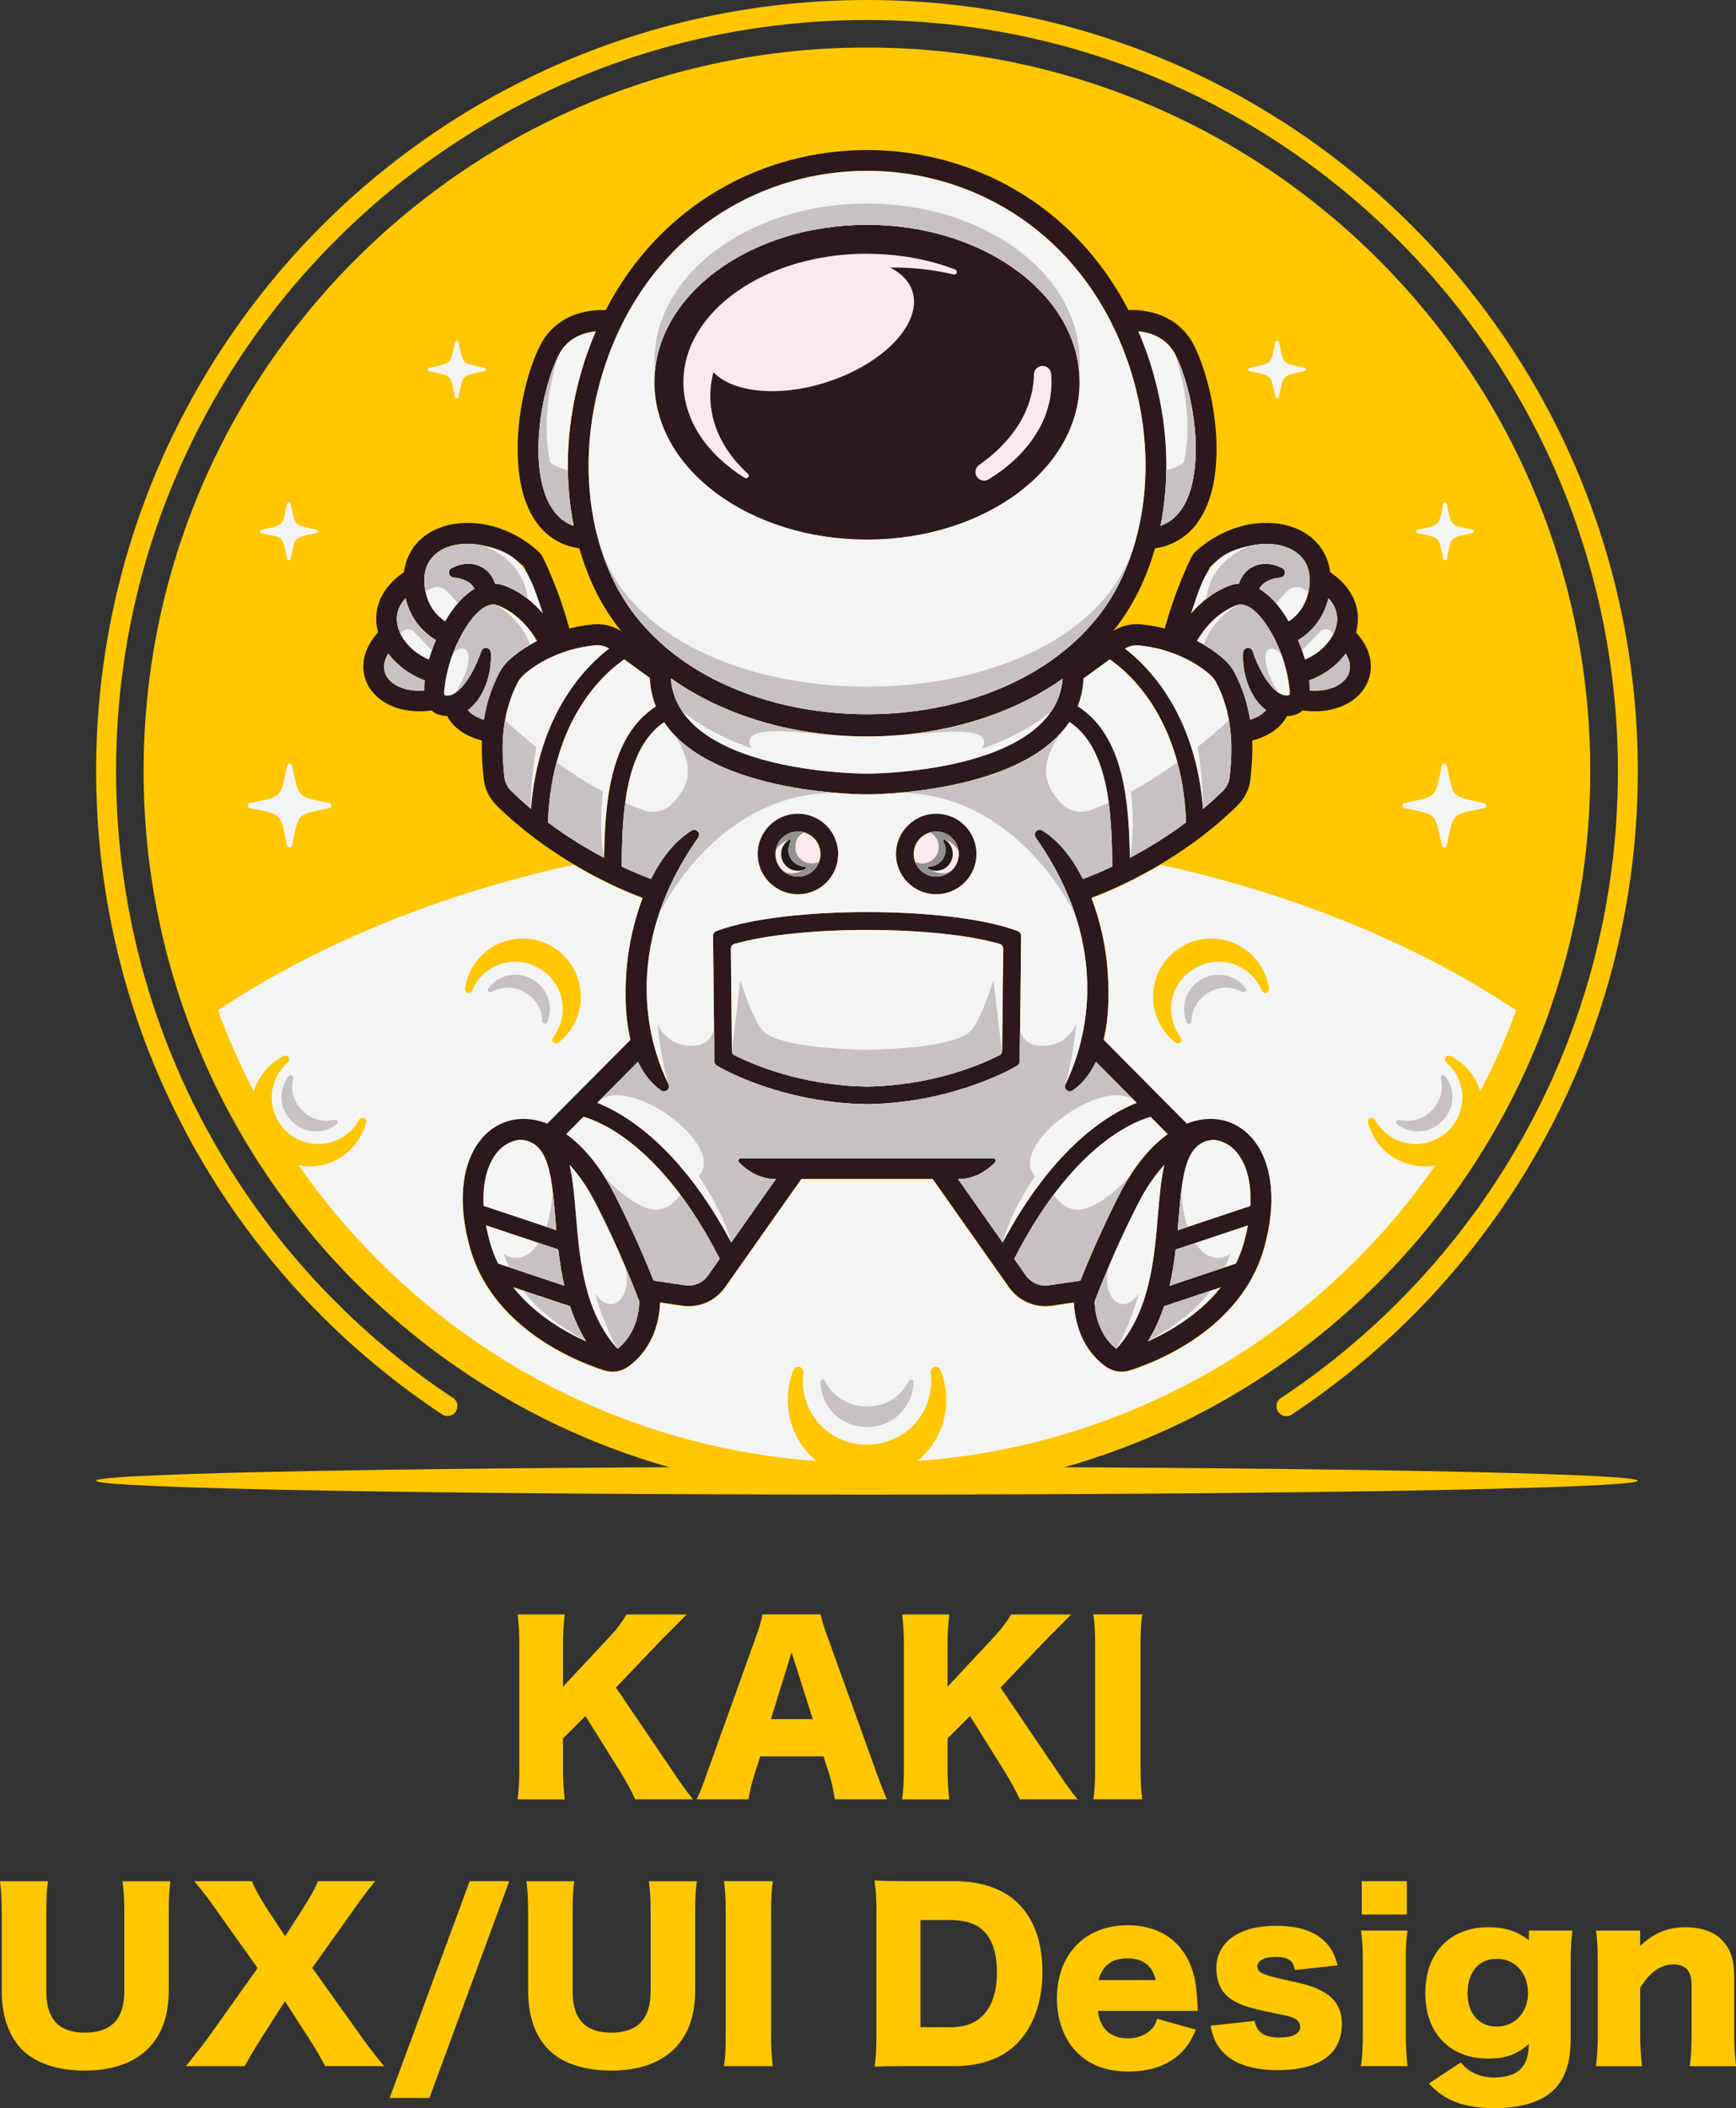 <?xml version="1.0" encoding="UTF-8"?>
<svg id="Layer_2" data-name="Layer 2" xmlns="http://www.w3.org/2000/svg" viewBox="0 0 268.15 325.56">
  <rect x="0" y="0" width="268.15" height="325.56" fill="#333333" stroke="none"/>
  <defs>
    <style>
      .cls-1, .cls-2 {
        fill: #fec700;
      }

      .cls-3 {
        fill: #2b191d;
      }

      .cls-3, .cls-4, .cls-5, .cls-6, .cls-2, .cls-7, .cls-8, .cls-9 {
        fill-rule: evenodd;
      }

      .cls-4 {
        fill: #231916;
      }

      .cls-5 {
        fill: #c6c2c4;
      }

      .cls-6 {
        fill: #ce9ca7;
      }

      .cls-7 {
        fill: #919191;
      }

      .cls-8 {
        fill: #f4f4f4;
      }

      .cls-9 {
        fill: #fbe9ed;
      }
    </style>
  </defs>
  <g id="Layer_1-2" data-name="Layer 1">
    <g id="light">
      <path class="cls-1" d="M69.98,215.87c.71,.47,.9,1.42,.43,2.12-.47,.71-1.42,.9-2.12,.43-3.33-2.21-6.56-4.58-9.66-7.12-3.13-2.56-6.1-5.24-8.91-8.05-10.97-10.97-19.81-24.09-25.85-38.67-5.81-14.03-9.02-29.41-9.02-45.53s3.21-31.5,9.02-45.53c6.04-14.58,14.88-27.69,25.85-38.67,10.97-10.97,24.09-19.81,38.67-25.85C102.42,3.21,117.79,0,133.91,0s31.5,3.21,45.53,9.02c14.58,6.04,27.69,14.88,38.67,25.85,10.97,10.97,19.81,24.09,25.85,38.67,5.81,14.03,9.02,29.41,9.02,45.53s-3.21,31.5-9.02,45.53c-6.04,14.58-14.88,27.69-25.85,38.67-2.81,2.81-5.78,5.49-8.91,8.05-3.1,2.53-6.33,4.91-9.66,7.12-.71,.47-1.66,.27-2.12-.43-.47-.71-.27-1.66,.43-2.12,3.27-2.16,6.41-4.48,9.42-6.94,3-2.45,5.89-5.07,8.67-7.85,10.7-10.7,19.32-23.47,25.19-37.66,5.66-13.66,8.78-28.64,8.78-44.36s-3.12-30.7-8.78-44.36c-5.88-14.18-14.49-26.96-25.19-37.66-10.7-10.7-23.47-19.32-37.66-25.19-13.66-5.66-28.64-8.78-44.36-8.78s-30.7,3.12-44.36,8.78c-14.18,5.88-26.96,14.49-37.66,25.19-10.7,10.7-19.32,23.47-25.19,37.66-5.66,13.66-8.78,28.64-8.78,44.36s3.12,30.7,8.78,44.36c5.88,14.18,14.49,26.96,25.19,37.66,2.78,2.78,5.67,5.4,8.67,7.85,3.01,2.46,6.15,4.78,9.42,6.94"/>
      <path class="cls-1" d="M133.91,7.34c30.85,0,58.79,12.51,79,32.73,20.22,20.22,32.73,48.15,32.73,79s-12.51,58.79-32.73,79c-20.22,20.22-48.15,32.73-79,32.73s-58.79-12.51-79-32.73c-20.22-20.22-32.73-48.15-32.73-79s12.51-58.79,32.73-79C75.13,19.85,103.06,7.34,133.91,7.34"/>
      <path class="cls-3" d="M133.92,34.72c18.14,0,32.84,10.88,32.84,24.31s-14.7,24.31-32.84,24.31-32.84-10.88-32.84-24.31,14.7-24.31,32.84-24.31"/>
      <path class="cls-9" d="M162.36,57.73c.04,.43,.06,.86,.06,1.29,0,5.98-3.76,11.35-9.71,15.01-.61,.38-1.41,.2-1.81-.39-.41-.61-.25-1.43,.35-1.85,5.15-3.57,8.36-8.5,8.45-13.96,.01-.71,.58-1.29,1.29-1.32,.71-.03,1.32,.51,1.38,1.22"/>
      <path class="cls-9" d="M133.92,39.19c4.94,0,9.58,.88,13.62,2.43,.2,.08,.31,.29,.24,.5-.06,.2-.27,.32-.48,.27-2.89-.7-5.99-1.07-9.22-1.07-15.67,0-28.36,8.88-28.36,19.83,0,4.52,2.16,8.68,5.8,12.01,.16,.14,.18,.38,.05,.54-.13,.17-.36,.21-.54,.1-5.81-3.63-9.47-8.91-9.47-14.79,0-10.95,12.7-19.83,28.36-19.83"/>
      <path class="cls-3" d="M179.85,179.88c-.53,2.29-.76,5-1,7.92-.57,6.75-1.25,14.77-6.4,20.49-1.05-.82-1.78-1.82-2.27-2.82-.86-1.72-1.05-3.42-1.08-4.24,0-.09,0-.16,0-.22,0-.06,.03-.13,.06-.21,.38-1.01,1.39-3.64,3.01-7.29h0c.95-2.15,2.13-4.67,3.54-7.44,1.31-2.59,2.72-4.64,4.16-6.19m-.06,21.85l8.77-2.93c-.83,1.04-1.73,1.99-2.67,2.85-2.83,2.57-6.01,4.34-8.58,5.5,1.06-1.73,1.86-3.55,2.48-5.41Zm13.34-15.5l-11.22,3.75c.06-.65,.11-1.28,.16-1.91,.55-6.54,1-11.78,5.36-12.05,.5,.04,.97,.15,1.42,.33,1.05,.41,1.97,1.19,2.68,2.29,1.15,1.78,1.77,4.35,1.6,7.58Zm-11.53,6.74l11.16-3.73c-.16,.84-.36,1.71-.61,2.62-.33,1.16-.75,2.25-1.25,3.27l-10.22,3.42c.42-1.86,.71-3.74,.93-5.58Zm-1.23-17.83c-2.66,1.91-5.29,5.01-7.56,9.49-1.38,2.72-2.59,5.32-3.6,7.59h0c-.99,2.24-1.78,4.15-2.33,5.54l-4.81,.72c-.73,.11-1.43,.02-2.04-.24-.61-.26-1.15-.7-1.57-1.3l-1.78-2.53c8.75-17.18,18.13-21.1,21.05-21.94l2.65,2.67Zm-6.62-74.98c.29-.18,.6-.31,.9-.39,.43-.12,.88-.15,1.36-.1,2.43,.25,4.53,.88,6.25,1.63,2.56,1.12,4.25,2.47,4.96,3.21,.13,.14,.24,.27,.33,.39,.09,.12,.18,.27,.27,.44,3,5.67,2.41,11.53,2.12,14.48v.06c-.05,.46-.16,.87-.35,1.25h0c-.18,.38-.43,.72-.77,1.05-.99,.97-2,1.88-3.01,2.73-1.12-14.67-8.48-22.02-12.07-24.76Zm25.32-4.21c-.14-.24-.28-.47-.42-.69-1.17-1.87-2.57-3.42-4.12-4.32,.56-1.12,1.89-1.61,3.27-1.76,.34-.04,.6-.28,.67-.62,.06-.34-.09-.66-.39-.82-.32-.17-.66-.31-.99-.42-.94-.3-1.91-.34-2.79-.1-.95,.26-1.78,.83-2.37,1.73-.23,.34-.42,.74-.56,1.17-.53,.04-1.07,.16-1.61,.37-2.51,1-4.4,2.64-5.75,4.22,.68-2.07,1.64-4.61,2.89-7.16h0s.02-.04,.02-.04c2.13-1.91,4.6-3.02,6.95-3.39,1.77-.28,3.46-.14,4.86,.38,1.3,.49,2.34,1.31,2.95,2.44,.48,.88,.7,1.98,.59,3.3-.13,1.51-.59,2.83-1.34,3.91-.49,.7-1.11,1.3-1.85,1.78Zm2.5,5.9c-.22-.78-.49-1.58-.81-2.37-.08-.21-.17-.42-.26-.63,1.23-.73,2.26-1.69,3.06-2.82,.76-1.07,1.3-2.3,1.63-3.65,.35,.39,.63,.79,.84,1.2,.53,1.03,.61,2.11,.35,3.16-.27,1.11-.92,2.18-1.84,3.11-.82,.83-1.84,1.53-2.98,2.01Zm.71,4.78c.02-.49,0-1.02-.06-1.57,1.77-.65,3.37-1.69,4.62-2.96,.37-.37,.71-.77,1.02-1.18,.34,.55,.54,1.09,.62,1.6,.1,.68-.03,1.32-.34,1.88-.34,.6-.89,1.12-1.63,1.51-1.08,.58-2.52,.87-4.23,.73Zm-9.19,4.5c-.37-2.31-1.09-4.81-2.41-7.3-.15-.29-.32-.55-.51-.82-.19-.26-.39-.5-.61-.73-.75-.79-2.36-2.11-4.67-3.31,.92-1.6,2.83-4.21,6.03-5.48,1.64-.65,3.48,1.07,5,3.48,.71,1.12,1.33,2.4,1.84,3.68,.5,1.28,.88,2.57,1.1,3.72,.32,1.66,.46,2.88,.28,2.95-.06,.02-.11,.04-.17,.05-.8,.18-1.71-.39-2.59-1.4-1.13-1.29-2.13-3.23-2.88-5.39,0,0,0-.02,0-.02-.12-.35-.46-.56-.83-.51-.37,.05-.64,.34-.66,.71-.21,3.34,1.13,7.14,3.55,8.9-.2,.23-.45,.47-.78,.69-.43,.29-.98,.56-1.68,.79Zm-105.11,68.74c.53,2.29,.76,5,1,7.92,.57,6.75,1.25,14.77,6.4,20.49,1.05-.82,1.78-1.82,2.27-2.82,.86-1.72,1.05-3.42,1.08-4.24,0-.09,0-.16,0-.22,0-.06-.03-.13-.06-.21-.38-1.01-1.39-3.64-3.01-7.29h0c-.95-2.15-2.13-4.67-3.54-7.44-1.31-2.59-2.72-4.64-4.16-6.19Zm2.14-7.42l-2.65,2.67c2.66,1.91,5.29,5.01,7.56,9.49,1.38,2.72,2.59,5.32,3.6,7.59h0c.99,2.24,1.78,4.15,2.33,5.54l4.81,.72c.73,.11,1.43,.02,2.04-.24,.61-.26,1.15-.7,1.57-1.3l1.78-2.53c-8.75-17.18-18.13-21.1-21.05-21.94Zm-2.08,29.26l-8.77-2.93c.83,1.04,1.73,1.99,2.67,2.85,2.83,2.57,6.01,4.34,8.58,5.5-1.06-1.73-1.86-3.55-2.48-5.41Zm-13.34-15.5l11.22,3.75c-.06-.65-.11-1.28-.16-1.91-.55-6.54-1-11.78-5.36-12.05-.5,.04-.97,.15-1.42,.33-1.05,.41-1.97,1.19-2.68,2.29-1.15,1.78-1.77,4.35-1.6,7.58Zm11.53,6.74l-11.16-3.73c.16,.84,.36,1.71,.61,2.62,.33,1.16,.75,2.25,1.25,3.27l10.22,3.42c-.42-1.86-.71-3.74-.93-5.58Zm7.84-92.81c-.29-.18-.6-.31-.9-.39-.43-.12-.88-.15-1.36-.1-2.43,.25-4.53,.88-6.25,1.63-2.56,1.12-4.25,2.47-4.96,3.21-.13,.14-.24,.27-.33,.39-.09,.12-.18,.27-.27,.44-3,5.67-2.41,11.53-2.12,14.48v.06c.05,.46,.16,.87,.35,1.25h0c.18,.38,.43,.72,.77,1.05,.99,.97,2,1.88,3.01,2.73,1.12-14.67,8.48-22.01,12.07-24.76Zm-20.78-9.22c-.56-1.12-1.89-1.61-3.27-1.76-.34-.04-.6-.28-.67-.62-.06-.34,.09-.66,.39-.82,.32-.17,.66-.31,.99-.42,.94-.3,1.91-.34,2.79-.1,.95,.26,1.78,.83,2.37,1.73,.23,.34,.42,.74,.56,1.17,.53,.04,1.07,.16,1.61,.37,2.51,1,4.4,2.64,5.75,4.22-.68-2.07-1.64-4.61-2.89-7.16h0s-.02-.04-.02-.04c-2.13-1.91-4.6-3.02-6.95-3.39-1.77-.28-3.46-.14-4.86,.38-1.3,.49-2.34,1.31-2.95,2.44-.48,.88-.7,1.98-.59,3.3,.13,1.51,.59,2.83,1.34,3.91,.49,.7,1.11,1.3,1.85,1.78,.14-.24,.28-.47,.42-.69,1.17-1.87,2.57-3.42,4.12-4.32Zm-7.04,10.92c.22-.78,.49-1.58,.81-2.37,.08-.21,.17-.42,.26-.63-1.23-.73-2.26-1.69-3.06-2.82-.76-1.07-1.3-2.3-1.63-3.65-.35,.39-.63,.79-.84,1.2-.53,1.03-.61,2.11-.35,3.16,.27,1.11,.92,2.18,1.84,3.11,.82,.83,1.84,1.53,2.98,2.01Zm-.71,4.78c-.02-.49,0-1.02,.06-1.57-1.77-.65-3.37-1.69-4.62-2.96-.37-.37-.71-.77-1.02-1.18-.34,.55-.54,1.09-.62,1.6-.1,.68,.03,1.32,.34,1.88,.34,.6,.89,1.12,1.63,1.51,1.08,.58,2.53,.87,4.23,.73Zm9.19,4.5c.37-2.31,1.09-4.81,2.41-7.3,.15-.29,.32-.55,.51-.82,.19-.26,.39-.5,.61-.73,.75-.79,2.36-2.11,4.67-3.31-.92-1.6-2.83-4.21-6.03-5.48-1.64-.65-3.48,1.07-5,3.48-.71,1.12-1.33,2.4-1.84,3.68-.5,1.28-.88,2.57-1.1,3.72-.32,1.66-.46,2.88-.28,2.95,.06,.02,.11,.04,.17,.05,.8,.18,1.71-.39,2.59-1.4,1.13-1.29,2.13-3.23,2.88-5.39,0,0,0-.02,0-.02,.12-.35,.46-.56,.83-.51,.37,.05,.64,.34,.66,.71,.21,3.34-1.13,7.14-3.55,8.9,.2,.23,.45,.47,.78,.69,.43,.29,.98,.56,1.68,.79Zm80.06,51.15l.16-15.78c0-.35-.22-.65-.55-.74-5.01-1.44-12.73-2.15-20.48-2.15s-15.47,.72-20.48,2.15c-.34,.1-.56,.39-.55,.74l.16,15.78c0,.29,.16,.54,.42,.68,2.71,1.37,10.28,4.68,20.44,4.83,0,0,.01,0,.02,0,10.16-.15,17.73-3.46,20.44-4.83,.26-.13,.42-.38,.42-.68Zm2.91-17.32l-.19,18.95c0,.28-.14,.51-.38,.65l-.29,.17s-9.35,5.59-22.9,5.79h-.04c-13.55-.2-22.87-5.77-22.9-5.79l-.29-.17c-.24-.14-.38-.38-.38-.65l-.2-19.38c0-.33,.19-.62,.51-.73l.4-.15c5.19-1.87,14.06-2.8,22.88-2.8s17.68,.93,22.88,2.8l.4,.15c.31,.11,.51,.4,.51,.73v.43Zm-32.01-15.53c-.63-.63-1.5-1.02-2.46-1.02s-1.83,.39-2.46,1.01h0c-.63,.63-1.01,1.5-1.01,2.46s.39,1.83,1.02,2.46h0c.63,.63,1.49,1.02,2.46,1.02s1.83-.39,2.46-1.02c.63-.63,1.02-1.5,1.02-2.46s-.39-1.83-1.01-2.46h0Zm-2.46-3.77c1.72,0,3.27,.7,4.4,1.82h0c1.13,1.13,1.83,2.69,1.83,4.4s-.7,3.27-1.82,4.4c-1.13,1.13-2.68,1.82-4.4,1.82s-3.27-.7-4.4-1.83h0c-1.13-1.12-1.82-2.68-1.82-4.4s.7-3.27,1.82-4.4h0c1.13-1.13,2.68-1.83,4.4-1.83Zm18.91,3.77c.63-.63,1.5-1.02,2.46-1.02s1.83,.39,2.46,1.01h0c.63,.63,1.01,1.5,1.01,2.46s-.39,1.83-1.02,2.46h0c-.63,.63-1.49,1.02-2.46,1.02s-1.83-.39-2.46-1.02c-.63-.63-1.02-1.5-1.02-2.46s.39-1.83,1.01-2.46h0Zm2.46-3.77c-1.72,0-3.27,.7-4.4,1.82h0c-1.13,1.13-1.83,2.69-1.83,4.4s.7,3.27,1.82,4.4c1.13,1.13,2.68,1.82,4.4,1.82s3.27-.7,4.4-1.83h0c1.13-1.12,1.82-2.68,1.82-4.4s-.7-3.27-1.82-4.4h0c-1.13-1.13-2.68-1.83-4.4-1.83Zm-43.31-16.57c-.53-1.33-.86-2.79-.93-4.4l-3.95-2.87c-2.84,1.95-11.21,9.01-11.78,25.17,3.05,2.29,6.05,4.09,8.67,5.47,.14-8.11,.73-18.7,8-23.37Zm66.08-4.33c-.08,1.56-.39,2.99-.91,4.29,7.33,4.65,7.92,15.28,8.06,23.41,2.62-1.38,5.62-3.19,8.67-5.47-.57-16.15-8.94-23.22-11.78-25.17l-4.04,2.94Zm-63.76-.03c1.13,14.79,30.17,14.73,30.26,14.73,.09,0,29.04,.07,30.26-14.65-16.86,11.92-43.69,11.9-60.52-.07Zm-5.07,59.24l-6.29,6.34c4.21,1.66,12.78,6.69,20.69,21.56l6.89-9.78c-2.81,0-4.78-1.64-5.68-2.58-.11-.11-.14-.27-.08-.42,.06-.14,.2-.23,.35-.23h39c.16,0,.29,.09,.35,.23,.06,.14,.03,.3-.08,.42-.9,.94-2.87,2.58-5.68,2.58h-.02l6.89,9.78c7.91-14.87,16.48-19.9,20.69-21.56l-6.3-6.34c-.83,1.78-1.99,3.32-3.58,4.43-.29,.2-.67,.19-.94-.04-.27-.23-.35-.6-.19-.92,2.66-5.42,7.84-20.39-4.6-38.09-.21-.3-.18-.7,.07-.97,.25-.27,.65-.32,.96-.12,2.64,1.63,4.71,4.36,6.27,7.47,1.02-.38,2.6-1,4.53-1.91-.1-7.57-.32-18.13-6.62-22.33-7.45,11.26-31.23,11.19-31.31,11.19-.08,0-23.81,.07-31.3-11.15-6.24,4.23-6.46,14.74-6.56,22.29,1.93,.91,3.51,1.53,4.53,1.91,1.56-3.11,3.63-5.84,6.27-7.47,.31-.19,.71-.14,.96,.12,.25,.27,.28,.67,.07,.97-12.44,17.7-7.26,32.67-4.6,38.09,.16,.32,.08,.69-.19,.92-.27,.23-.65,.25-.94,.04-1.59-1.12-2.75-2.66-3.58-4.43Zm80.71-82.79c.26-.09,.52-.2,.76-.32,2.01-1.01,3.27-3.05,3.97-5.58,.76-2.74,.86-6.03,.54-9.27-.43-4.3-1.59-8.46-2.94-11.16-.7-1.39-1.68-2.27-2.72-2.82-.99-.53-2.06-.77-3.01-.87,2.7,6.26,4.18,13.06,4.31,19.78,.07,3.46-.22,6.89-.89,10.23Zm-89.81,3.51c-1.12-.17-2.14-.49-3.05-.95-2.93-1.47-4.7-4.23-5.63-7.6-.87-3.15-.99-6.84-.64-10.44,.46-4.68,1.75-9.27,3.27-12.28,1.04-2.08,2.52-3.4,4.1-4.24,2.16-1.14,4.48-1.33,6.06-1.29,17.06-32.95,63.67-32.95,80.73,0,1.58-.05,3.9,.14,6.06,1.29,1.58,.83,3.06,2.16,4.1,4.24,1.51,3.01,2.8,7.6,3.27,12.28,.36,3.6,.23,7.29-.64,10.44-.93,3.36-2.7,6.12-5.63,7.6-.91,.46-1.93,.78-3.05,.95-.56,1.94-1.25,3.82-2.08,5.65-1.18,2.59-2.65,4.96-4.37,7.12,.59-.38,1.22-.65,1.87-.83,.8-.21,1.63-.28,2.51-.19,1.27,.13,2.47,.35,3.58,.63,.62-2.28,1.94-6.59,4.08-10.95h0c.1-.21,.21-.38,.33-.55,.12-.16,.26-.31,.44-.47,2.62-2.35,5.68-3.71,8.61-4.17,2.31-.36,4.56-.17,6.48,.55,2.02,.76,3.67,2.08,4.67,3.93,.47,.88,.8,1.87,.93,2.96,1.64,1.11,2.76,2.37,3.44,3.71,.91,1.77,1.05,3.62,.62,5.38-.02,.07-.04,.15-.06,.22,1.3,1.41,2.01,2.9,2.22,4.35,.2,1.4-.07,2.73-.73,3.91-.64,1.13-1.64,2.09-2.92,2.77-1.79,.95-4.15,1.39-6.84,1.01-.27,.27-.6,.48-.98,.61-.18,.06-.35,.11-.53,.15-.31,.07-.61,.11-.91,.13-.42,.81-1.1,1.65-2.18,2.38-.8,.54-1.84,1.02-3.17,1.38,.09,2.34-.11,4.33-.25,5.73v.06c-.09,.84-.3,1.62-.65,2.33h0c-.35,.72-.82,1.37-1.42,1.96-8.66,8.46-18.66,12.76-22.51,14.2,1.35,3.52,2.12,7.24,2.41,10.27,.32,3.42,.4,7.75-.53,11.61l12.84,12.93c.41-.16,.81-.3,1.21-.4,1.96-.52,3.84-.42,5.51,.24,1.67,.66,3.12,1.86,4.21,3.54,2.22,3.43,2.96,8.93,1.02,15.84-1.34,4.77-4.08,8.47-7.19,11.3-4.99,4.53-10.94,6.8-13.49,7.62-.67,.21-1.34,.27-2,.16-.66-.11-1.29-.37-1.85-.78-1.63-1.19-2.72-2.66-3.44-4.12-1.12-2.24-1.36-4.47-1.41-5.54,0-.07,0-.13,0-.2l-3.33,.5c-1.32,.2-2.61,.03-3.77-.47-1.16-.5-2.18-1.31-2.95-2.41l-11.76-16.69h-20.28l-11.76,16.69c-.77,1.1-1.79,1.91-2.95,2.41-1.16,.5-2.45,.66-3.77,.47l-3.33-.5c0,.07,0,.13,0,.2-.05,1.08-.3,3.3-1.41,5.54-.72,1.45-1.81,2.92-3.44,4.12-.56,.41-1.19,.68-1.85,.78-.66,.11-1.33,.05-2-.16-2.55-.82-8.51-3.09-13.49-7.62-3.11-2.83-5.85-6.53-7.19-11.3-1.94-6.91-1.2-12.41,1.02-15.84,1.09-1.68,2.53-2.89,4.21-3.54,1.68-.66,3.56-.76,5.51-.24,.4,.11,.8,.24,1.21,.4l12.84-12.93c-.93-3.87-.86-8.2-.53-11.61,.29-3.03,1.07-6.75,2.41-10.27-3.84-1.44-13.85-5.74-22.51-14.2-.6-.59-1.07-1.24-1.42-1.96h0c-.34-.72-.56-1.49-.64-2.33v-.06c-.15-1.4-.35-3.4-.26-5.73-1.33-.35-2.37-.84-3.17-1.38-1.08-.73-1.76-1.57-2.18-2.38-.29-.02-.6-.06-.91-.13-.17-.04-.35-.09-.53-.15-.38-.13-.71-.34-.98-.61-2.7,.37-5.06-.06-6.84-1.01-1.28-.68-2.28-1.64-2.92-2.77-.66-1.17-.93-2.51-.73-3.91,.21-1.44,.92-2.94,2.22-4.35-.02-.07-.04-.15-.06-.22-.43-1.76-.29-3.61,.62-5.38,.69-1.34,1.81-2.61,3.44-3.71,.14-1.09,.46-2.08,.93-2.96,1-1.85,2.65-3.18,4.67-3.93,1.91-.72,4.16-.91,6.48-.55,2.93,.46,5.99,1.83,8.61,4.17,.17,.16,.32,.31,.44,.47,.12,.16,.23,.34,.33,.54h0c2.14,4.36,3.46,8.67,4.08,10.96,1.11-.28,2.31-.5,3.58-.63,.88-.09,1.71-.03,2.51,.19,.68,.18,1.32,.47,1.93,.86-1.73-2.17-3.22-4.55-4.4-7.16-.83-1.82-1.52-3.71-2.08-5.65Zm2.56-33.52c-.95,.1-2.02,.34-3.01,.87-1.05,.55-2.03,1.44-2.72,2.82-1.35,2.69-2.51,6.85-2.94,11.16-.32,3.24-.22,6.53,.54,9.27,.7,2.53,1.96,4.57,3.97,5.58,.24,.12,.49,.23,.76,.32-.67-3.33-.96-6.77-.89-10.23,.13-6.72,1.61-13.52,4.31-19.78Zm81.38,37.83c2.52-5.52,3.66-11.72,3.54-18-.12-6.29-1.52-12.68-4.07-18.59-14.98-34.71-62.89-34.71-77.87,0-2.55,5.91-3.94,12.29-4.07,18.59-.12,6.28,1.02,12.47,3.54,18,12.94,28.38,65.99,28.38,78.93,0Z"/>
      <path class="cls-9" d="M122.05,41.35c8.85-2.87,17.3-1.25,18.88,3.62,1.58,4.87-4.31,11.15-13.15,14.02-8.85,2.87-17.3,1.25-18.88-3.62-1.58-4.87,4.31-11.15,13.15-14.02"/>
      <path class="cls-8" d="M45.12,118.25c1.06,5.09,.67,4.7,5.76,5.76,.19,.04,.32,.2,.32,.39s-.13,.35-.32,.39c-5.09,1.06-4.7,.67-5.76,5.76-.04,.19-.2,.32-.39,.32s-.35-.13-.39-.32c-1.06-5.09-.67-4.7-5.76-5.76-.19-.04-.32-.2-.32-.39s.13-.35,.32-.39c5.09-1.06,4.7-.67,5.76-5.76,.04-.19,.2-.32,.39-.32s.35,.13,.39,.32"/>
      <path class="cls-8" d="M222.7,118.25c-1.06,5.09-.67,4.7-5.76,5.76-.19,.04-.32,.2-.32,.39s.13,.35,.32,.39c5.09,1.06,4.7,.67,5.76,5.76,.04,.19,.2,.32,.39,.32s.35-.13,.39-.32c1.06-5.09,.67-4.7,5.76-5.76,.19-.04,.32-.2,.32-.39s-.13-.35-.32-.39c-5.09-1.06-4.7-.67-5.76-5.76-.04-.19-.2-.32-.39-.32s-.35,.13-.39,.32"/>
      <path class="cls-8" d="M70.82,52.82c.73,3.5,.46,3.24,3.97,3.97,.13,.03,.22,.14,.22,.27s-.09,.24-.22,.27c-3.5,.73-3.24,.46-3.97,3.97-.03,.13-.14,.22-.27,.22s-.24-.09-.27-.22c-.73-3.5-.46-3.24-3.97-3.97-.13-.03-.22-.14-.22-.27s.09-.24,.22-.27c3.5-.73,3.24-.46,3.97-3.97,.03-.13,.14-.22,.27-.22s.24,.09,.27,.22"/>
      <path class="cls-8" d="M44.89,77.82c.73,3.5,.46,3.24,3.97,3.97,.13,.03,.22,.14,.22,.27s-.09,.24-.22,.27c-3.5,.73-3.24,.46-3.97,3.97-.03,.13-.14,.22-.27,.22s-.24-.09-.27-.22c-.73-3.5-.46-3.24-3.97-3.97-.13-.03-.22-.14-.22-.27s.09-.24,.22-.27c3.5-.73,3.24-.46,3.97-3.97,.03-.13,.14-.22,.27-.22s.24,.09,.27,.22"/>
      <path class="cls-8" d="M222.93,77.82c-.73,3.5-.46,3.24-3.97,3.97-.13,.03-.22,.14-.22,.27s.09,.24,.22,.27c3.5,.73,3.24,.46,3.97,3.97,.03,.13,.14,.22,.27,.22s.24-.09,.27-.22c.73-3.5,.46-3.24,3.97-3.97,.13-.03,.22-.14,.22-.27s-.09-.24-.22-.27c-3.5-.73-3.24-.46-3.97-3.97-.03-.13-.14-.22-.27-.22s-.24,.09-.27,.22"/>
      <path class="cls-8" d="M129.46,131.9c0,1.72-.7,3.27-1.82,4.4-1.13,1.13-2.68,1.82-4.4,1.82s-3.27-.7-4.4-1.83h0c-1.13-1.12-1.82-2.68-1.82-4.4s.7-3.27,1.82-4.4h0c1.13-1.13,2.68-1.83,4.4-1.83s3.27,.7,4.4,1.82h0c1.13,1.13,1.83,2.69,1.83,4.4m19.54,4.4c-1.13,1.13-2.68,1.83-4.4,1.83s-3.27-.7-4.4-1.82c-1.13-1.13-1.82-2.68-1.82-4.4s.7-3.27,1.83-4.4h0c1.13-1.13,2.68-1.83,4.4-1.83s3.27,.7,4.4,1.82h0c1.13,1.13,1.82,2.69,1.82,4.4s-.7,3.27-1.82,4.4h0Zm7.84,28.45s-9.35,5.59-22.9,5.79h-.04c-13.55-.2-22.87-5.77-22.9-5.79l-.29-.17c-.24-.14-.38-.38-.38-.65l-.2-19.38c0-.33,.19-.62,.51-.73l.4-.15c5.19-1.87,14.06-2.8,22.88-2.8s17.68,.93,22.88,2.8l.4,.15c.31,.11,.51,.4,.51,.73v.43s-.2,18.95-.2,18.95c0,.28-.14,.51-.38,.65l-.29,.17Zm7.73,2.71c2.66-5.42,7.84-20.39-4.6-38.09-.21-.3-.18-.7,.07-.97,.25-.27,.65-.32,.96-.12,2.64,1.63,4.71,4.36,6.27,7.47,1.02-.38,2.6-1,4.53-1.91-.1-7.57-.32-18.13-6.62-22.33-7.45,11.26-31.23,11.19-31.31,11.19-.08,0-23.81,.07-31.3-11.15-6.24,4.23-6.46,14.74-6.56,22.29,1.93,.91,3.51,1.53,4.53,1.91,1.56-3.11,3.63-5.84,6.27-7.47,.31-.19,.71-.14,.96,.12,.25,.27,.28,.67,.07,.97-12.44,17.7-7.26,32.67-4.6,38.09,.16,.32,.08,.69-.19,.92-.27,.23-.65,.25-.94,.04-1.59-1.12-2.75-2.66-3.58-4.43l-6.29,6.34c4.21,1.66,12.78,6.69,20.69,21.56l6.89-9.78c-2.81,0-4.78-1.64-5.68-2.58-.11-.11-.14-.27-.08-.42,.06-.14,.2-.23,.35-.23h39c.16,0,.29,.09,.35,.23,.06,.14,.03,.3-.08,.42-.9,.94-2.87,2.58-5.68,2.58h-.02l6.89,9.78c7.91-14.87,16.48-19.9,20.69-21.56l-6.3-6.34c-.83,1.78-1.99,3.32-3.58,4.43-.29,.2-.67,.19-.94-.04-.27-.23-.35-.6-.19-.92Z"/>
      <path class="cls-5" d="M103.25,167.45c.16,.32,.08,.69-.19,.92-.27,.23-.65,.25-.94,.04-1.59-1.12-2.75-2.66-3.58-4.43l-6.29,6.34c4.48-4.86,20.2,6.61,15.67,11.31,4.07,5.97,5.02,10.25,5.02,10.25l6.89-9.78c-2.81,0-4.78-1.64-5.68-2.58-.11-.11-.14-.27-.08-.42,.06-.14,.2-.23,.35-.23h38.98c.16,0,.29,.09,.35,.23,.06,.14,.03,.3-.08,.42-.9,.94-2.87,2.58-5.68,2.58l6.89,9.78s.95-4.28,5.02-10.25c-4.53-4.7,11.2-16.18,15.67-11.31l-6.3-6.34c-.83,1.78-1.99,3.32-3.58,4.43-.29,.2-.67,.19-.94-.04-.27-.23-.35-.6-.19-.92,0,0,1.19-3.98,1.68-9.23-1.78,3.34-4.59,3.41-6.03,3.24-2.17-.25-2.68-2.36-2.68-2.37l-.05,4.83c0,.28-.14,.51-.38,.65l-.29,.17s-.58,.35-1.64,.86l-.09,.04c-1.27,.61-3.2,1.46-5.68,2.27h0c-3.95,1.3-9.27,2.52-15.49,2.61v.64s-.02-.64-.02-.64c-6.22-.09-11.54-1.31-15.49-2.61h0c-2.47-.81-4.41-1.66-5.68-2.27l-.09-.04c-1.06-.52-1.63-.86-1.64-.86l-.29-.17c-.24-.14-.38-.38-.38-.65l-.05-4.83s-.52,2.12-2.68,2.37c-1.44,.17-4.25,.1-6.03-3.24,.5,5.26,1.68,9.23,1.68,9.23"/>
      <path class="cls-5" d="M128.81,122.43c-6.77-.59-18.63-2.54-24.68-8.95h0s2.7,3.54,2,6.78c-.34,1.54-1.33,2.87-2.29,3.84-1.17,1.19-2.83,1.58-4.4,1.02-.78-.28-1.74-.65-2.86-1.16-.45,3.37-.51,6.85-.55,9.87,1.93,.91,3.51,1.53,4.53,1.91,1.56-3.11,3.63-5.84,6.27-7.47,.31-.19,.71-.14,.96,.12,.25,.27,.28,.67,.07,.97-2.9,4.13-4.85,8.12-6.09,11.86,.08-.17,8.67-18.62,27.05-18.79"/>
      <path class="cls-8" d="M177.71,172.47c-2.91,.84-12.3,4.76-21.05,21.94l1.78,2.53c.42,.6,.96,1.04,1.57,1.3,.61,.26,1.31,.35,2.04,.24l4.81-.72c.55-1.39,1.34-3.31,2.33-5.54h0c1.01-2.27,2.22-4.87,3.6-7.59,2.27-4.47,4.9-7.58,7.56-9.49l-2.65-2.67Z"/>
      <path class="cls-8" d="M111.16,194.41c-8.75-17.18-18.13-21.1-21.05-21.94l-2.65,2.67c2.66,1.91,5.29,5.01,7.56,9.49,1.38,2.72,2.59,5.32,3.6,7.59h0c.99,2.24,1.78,4.15,2.33,5.54l4.81,.72c.73,.11,1.43,.02,2.04-.24,.61-.26,1.15-.7,1.57-1.3l1.78-2.53Z"/>
      <path class="cls-5" d="M111.16,194.41c-2.01-3.94-4.05-7.18-6.04-9.85-.37,.38-.71,.73-1.01,1.04-1.16,1.19-2.83,1.53-4.37,.91-1.67-.68-3.95-2.08-6.48-4.97h0c.6,.95,1.19,1.97,1.75,3.09,1.38,2.72,2.59,5.32,3.6,7.59h0c.99,2.24,1.78,4.15,2.33,5.54l4.81,.72c.73,.11,1.43,.02,2.04-.24,.61-.26,1.15-.7,1.57-1.3l1.78-2.53Z"/>
      <path class="cls-8" d="M95.67,193.51c-.95-2.15-2.13-4.67-3.54-7.44-1.31-2.59-2.72-4.64-4.16-6.19,.53,2.29,.76,5,1,7.92,.57,6.75,1.25,14.77,6.4,20.49,1.05-.82,1.78-1.82,2.27-2.82,.86-1.72,1.05-3.42,1.08-4.24,0-.09,0-.16,0-.22,0-.06-.03-.13-.06-.21-.38-1.01-1.39-3.64-3.01-7.29h0Z"/>
      <path class="cls-5" d="M95.39,208.3c1.05-.82,1.78-1.82,2.27-2.82,.86-1.72,1.05-3.42,1.08-4.24,0-.09,0-.16,0-.22,0-.06-.03-.13-.06-.21-.33-.87-1.12-2.95-2.38-5.85,1.85,4.56-1.47,8.88-4.39,4.81,1.47,5.21,3.48,8.53,3.48,8.53"/>
      <path class="cls-8" d="M85.76,188.07c-.55-6.54-1-11.78-5.36-12.05-.5,.04-.97,.15-1.42,.33-1.05,.41-1.97,1.19-2.68,2.29-1.15,1.78-1.77,4.35-1.6,7.58l11.22,3.75c-.06-.65-.11-1.28-.16-1.91"/>
      <path class="cls-8" d="M86.23,192.97l-11.16-3.73c.16,.84,.36,1.71,.61,2.62,.33,1.16,.75,2.25,1.25,3.27l10.22,3.42c-.42-1.86-.71-3.74-.93-5.58"/>
      <path class="cls-8" d="M88.04,201.73l-8.77-2.93c.83,1.04,1.73,1.99,2.67,2.85,2.83,2.57,6.01,4.34,8.58,5.5-1.06-1.73-1.86-3.55-2.48-5.41"/>
      <path class="cls-8" d="M172.16,193.52c-1.62,3.65-2.63,6.28-3.01,7.29-.03,.08-.05,.14-.06,.21,0,.06-.01,.13,0,.22,.04,.82,.23,2.52,1.08,4.24,.5,1,1.22,2,2.27,2.82,5.15-5.71,5.83-13.74,6.4-20.49,.25-2.92,.48-5.63,1-7.92-1.44,1.56-2.85,3.61-4.16,6.19-1.4,2.77-2.58,5.29-3.54,7.44h0Z"/>
      <path class="cls-8" d="M181.9,189.98l11.22-3.75c.18-3.23-.45-5.81-1.6-7.58-.71-1.1-1.63-1.88-2.68-2.29-.45-.18-.92-.29-1.42-.33-4.36,.27-4.81,5.51-5.36,12.05-.05,.63-.11,1.26-.16,1.91"/>
      <path class="cls-8" d="M192.75,189.24l-11.16,3.73c-.22,1.84-.5,3.71-.93,5.58l10.22-3.42c.5-1.02,.93-2.11,1.25-3.27,.25-.91,.46-1.78,.61-2.62"/>
      <path class="cls-8" d="M188.56,198.8l-8.77,2.93c-.62,1.86-1.42,3.68-2.48,5.41,2.56-1.15,5.75-2.93,8.58-5.5,.94-.86,1.85-1.81,2.67-2.85"/>
      <path class="cls-8" d="M133.93,167.8c10.16-.15,17.73-3.46,20.44-4.83,.26-.13,.42-.38,.42-.68l.16-15.78c0-.35-.22-.65-.55-.74-5.01-1.44-12.73-2.15-20.48-2.15s-15.47,.72-20.48,2.15c-.34,.1-.56,.39-.55,.74l.16,15.78c0,.29,.16,.54,.42,.68,2.71,1.37,10.28,4.68,20.44,4.83,0,0,.01,0,.02,0"/>
      <path class="cls-9" d="M123.24,135.38c.96,0,1.83-.39,2.46-1.02,.63-.63,1.02-1.5,1.02-2.46s-.39-1.83-1.01-2.46h0c-.63-.63-1.5-1.02-2.46-1.02s-1.83,.39-2.46,1.01h0c-.63,.63-1.01,1.5-1.01,2.46s.39,1.83,1.02,2.46h0c.63,.63,1.49,1.02,2.46,1.02"/>
      <path class="cls-4" d="M121.84,129.72c-.15,.1-.29,.21-.43,.34h0c-.49,.49-.75,1.15-.75,1.83s.27,1.34,.76,1.83l.1,.1s0,0,0,0c.47,.42,1.08,.65,1.72,.65,.4,0,.79-.09,1.15-.27,.08-.04,.12-.13,.1-.22-.02-.09-.09-.15-.18-.15-.62-.01-1.21-.24-1.67-.65,0,0,0,0,0,0l-.1-.1c-.49-.49-.76-1.14-.76-1.83,0-.46,.12-.9,.34-1.29,.04-.08,.03-.17-.03-.24-.07-.06-.16-.07-.24-.02"/>
      <path class="cls-9" d="M142.15,134.36c.63,.63,1.5,1.02,2.46,1.02s1.83-.39,2.46-1.01h0c.63-.63,1.02-1.5,1.02-2.46s-.39-1.83-1.01-2.46h0c-.63-.63-1.49-1.02-2.46-1.02s-1.83,.39-2.46,1.02h0c-.63,.63-1.01,1.49-1.01,2.46s.39,1.83,1.02,2.46"/>
      <path class="cls-8" d="M93.3,132.48c.14-8.11,.73-18.7,8-23.37-.53-1.33-.86-2.79-.93-4.4l-3.95-2.87c-2.84,1.95-11.21,9.01-11.78,25.17,3.05,2.29,6.05,4.09,8.67,5.47"/>
      <path class="cls-5" d="M93.11,122.24c-2.08-1.13-4.48-2.6-7.14-4.52-.72,2.69-1.22,5.77-1.34,9.28,3.05,2.29,6.05,4.09,8.67,5.47,0,0-.85-3.39-.19-10.24"/>
      <path class="cls-8" d="M82.01,124.92c1.12-14.67,8.48-22.01,12.07-24.76-.29-.18-.6-.31-.9-.39-.43-.12-.88-.15-1.36-.1-2.43,.25-4.53,.88-6.25,1.63-2.56,1.12-4.25,2.47-4.96,3.21-.13,.14-.24,.27-.33,.39-.09,.12-.18,.27-.27,.44-3,5.67-2.41,11.53-2.12,14.48v.06c.05,.46,.16,.87,.35,1.25h0c.18,.38,.43,.72,.77,1.05,.99,.97,2,1.88,3.01,2.73"/>
      <path class="cls-5" d="M82.84,115.36c-1.55-1.23-3.16-2.59-4.84-4.12-.62,3.52-.31,6.67-.12,8.59v.06c.05,.46,.16,.87,.35,1.25h0c.18,.38,.43,.72,.77,1.05,.99,.97,2,1.88,3.01,2.73,0,0-.08-4.49,.84-9.56"/>
      <path class="cls-8" d="M77.65,103.03c.19-.26,.39-.5,.61-.73,.75-.79,2.36-2.11,4.67-3.31-.92-1.6-2.83-4.21-6.03-5.48-1.64-.65-3.48,1.07-5,3.48-.71,1.12-1.33,2.4-1.84,3.68-.5,1.28-.88,2.57-1.1,3.72-.32,1.66-.46,2.88-.28,2.95,.06,.02,.11,.04,.17,.05,.8,.18,1.71-.39,2.59-1.4,1.13-1.29,2.13-3.23,2.88-5.39,0,0,0-.02,0-.02,.12-.35,.46-.56,.83-.51,.37,.05,.64,.34,.66,.71,.21,3.34-1.13,7.14-3.55,8.9,.2,.23,.45,.47,.78,.69,.43,.29,.98,.56,1.68,.79,.37-2.31,1.09-4.81,2.41-7.3,.15-.29,.32-.55,.51-.82"/>
      <path class="cls-5" d="M77.65,103.03c.19-.26,.39-.5,.61-.73,.63-.66,1.86-1.7,3.61-2.73h0s-.95-3.57-5.24-6.15c-1.57-.37-3.29,1.29-4.72,3.56-.71,1.12-1.33,2.4-1.84,3.68-.06,.15-.11,.3-.17,.45,0,0,.72-1.21,1.8-.91,1.09,.3,1,3.11-1.39,6.81,.38-.25,.76-.6,1.14-1.03,1.13-1.29,2.13-3.23,2.88-5.39,0,0,0-.02,0-.02,.12-.35,.46-.56,.83-.51,.37,.05,.64,.34,.66,.71,.21,3.34-1.13,7.14-3.55,8.9,.2,.23,.45,.47,.78,.69,.43,.29,.98,.56,1.68,.79,.37-2.31,1.09-4.81,2.41-7.3,.15-.29,.32-.55,.51-.82"/>
      <path class="cls-8" d="M76.48,90.13c.53,.04,1.07,.16,1.61,.37,2.51,1,4.4,2.64,5.75,4.22-1.97-5.95-2.89-9.48-9.87-10.58-1.77-.28-3.46-.14-4.86,.38-1.3,.49-2.34,1.31-2.95,2.44-.48,.88-.7,1.98-.59,3.3,.13,1.51,.59,2.83,1.34,3.91,.49,.7,1.11,1.3,1.85,1.78,.14-.24,.28-.47,.42-.69,1.17-1.87,2.57-3.42,4.12-4.32-.56-1.12-1.89-1.61-3.27-1.76-.34-.04-.6-.28-.67-.62-.06-.34,.09-.66,.39-.82,.32-.17,.66-.31,.99-.42,.94-.3,1.91-.34,2.79-.1,.95,.26,1.78,.83,2.37,1.73,.23,.34,.42,.74,.56,1.17"/>
      <path class="cls-5" d="M76.48,90.13c.53,.04,1.07,.16,1.61,.37,1.29,.51,2.41,1.19,3.38,1.95,0,0,0-5.41-6.74-8.18h0c-.25-.05-.5-.09-.77-.14-1.77-.28-3.46-.14-4.86,.38-1.3,.49-2.34,1.31-2.95,2.44-.48,.88-.7,1.98-.59,3.3,.03,.41,.09,.8,.17,1.18,0,0,1.8-1.65,3.24-.17,1.44,1.48,1.35,1.43,1.74,1.89h0s0,0,0,0c.8-.92,1.66-1.69,2.58-2.22-.56-1.12-1.89-1.61-3.27-1.76-.34-.04-.6-.28-.67-.62-.06-.34,.09-.66,.39-.82,.32-.17,.66-.31,.99-.42,.94-.3,1.91-.34,2.79-.1,.95,.26,1.78,.83,2.37,1.73,.23,.34,.42,.74,.56,1.17"/>
      <path class="cls-8" d="M67.32,98.85c-1.23-.73-2.26-1.69-3.06-2.82-.76-1.07-1.3-2.3-1.63-3.65-.35,.39-.63,.79-.84,1.2-.53,1.03-.61,2.11-.35,3.16,.27,1.11,.92,2.18,1.84,3.11,.82,.83,1.84,1.53,2.98,2.01,.22-.78,.49-1.58,.81-2.37,.08-.21,.17-.42,.26-.63"/>
      <path class="cls-5" d="M67.32,98.85c-1.23-.73-2.26-1.69-3.06-2.82-.76-1.07-1.3-2.3-1.63-3.65-.35,.39-.63,.79-.84,1.2-.53,1.03-.61,2.11-.35,3.16,.09,.37,.22,.74,.4,1.1,.2-.22,.46-.44,.79-.58,.52-.23,.95-.01,1.21,.2,.05,.05,.1,.1,.15,.16,1.19,1.27,2.24,2.32,2.72,2.8,.11-.31,.22-.62,.34-.93,.08-.21,.17-.42,.26-.63"/>
      <path class="cls-5" d="M65.6,105.06c-1.77-.65-3.37-1.69-4.62-2.96-.37-.37-.71-.77-1.02-1.18-.34,.55-.54,1.09-.62,1.6-.1,.68,.03,1.32,.34,1.88,.34,.6,.89,1.12,1.63,1.51,1.08,.58,2.53,.87,4.23,.73-.02-.49,0-1.02,.06-1.57"/>
      <path class="cls-8" d="M133.92,83.33c-18.14,0-32.84-10.88-32.84-24.31s14.7-24.31,32.84-24.31,32.84,10.88,32.84,24.31-14.7,24.31-32.84,24.31m-39.46,5.69c12.94,28.38,65.99,28.38,78.93,0,2.52-5.52,3.66-11.72,3.54-18-.12-6.29-1.52-12.68-4.07-18.59-14.98-34.71-62.89-34.71-77.87,0-2.55,5.91-3.94,12.29-4.07,18.59-.12,6.28,1.02,12.47,3.54,18Z"/>
      <path class="cls-5" d="M94.46,89.02c6.47,14.19,22.97,21.28,39.46,21.28,16.5,0,32.99-7.09,39.46-21.28,.69-1.51,1.28-3.08,1.76-4.68-9.32,28.94-73.13,28.94-82.45,0,.49,1.6,1.07,3.16,1.76,4.68"/>
      <path class="cls-8" d="M164.13,104.82c-16.86,11.92-43.69,11.9-60.52-.07,1.13,14.79,30.17,14.73,30.26,14.73,.09,0,29.04,.07,30.26-14.65"/>
      <path class="cls-5" d="M127.14,113.36c-8.59-.99-16.85-3.85-23.53-8.61,.14,1.88,.74,3.53,1.67,4.96,.08,.07,3.68,3.42,10.79,5.84-.21-.34-.33-.71-.3-1.12,.16-2.21,6.36-1.43,11.34-1.07h.03Z"/>
      <path class="cls-8" d="M166.46,109.07c7.33,4.65,7.92,15.28,8.06,23.41,2.62-1.38,5.62-3.19,8.67-5.47-.57-16.15-8.94-23.22-11.78-25.17l-4.04,2.94c-.08,1.56-.39,2.99-.91,4.29"/>
      <path class="cls-8" d="M173.75,100.16c3.59,2.74,10.95,10.09,12.07,24.76,1.01-.85,2.02-1.77,3.01-2.73,.33-.33,.59-.67,.77-1.04h0c.18-.38,.29-.8,.34-1.25v-.06c.3-2.95,.89-8.82-2.11-14.48-.09-.17-.18-.31-.27-.44-.09-.12-.2-.25-.33-.39-.71-.74-2.4-2.09-4.96-3.21-1.73-.75-3.83-1.39-6.25-1.63-.48-.05-.93-.02-1.36,.1-.31,.08-.61,.21-.9,.39"/>
      <path class="cls-8" d="M87.7,70.97c.13-6.72,1.61-13.52,4.31-19.78-.95,.1-2.02,.34-3.01,.87-1.05,.55-2.03,1.44-2.72,2.82-1.35,2.69-2.51,6.85-2.94,11.16-.32,3.24-.22,6.53,.54,9.27,.7,2.53,1.96,4.57,3.97,5.58,.24,.12,.49,.23,.76,.32-.67-3.33-.96-6.77-.89-10.23"/>
      <path class="cls-5" d="M86.27,54.88c-1.35,2.69-2.51,6.85-2.94,11.16-.32,3.24-.22,6.53,.54,9.27,.7,2.53,1.96,4.57,3.97,5.58,.24,.12,.49,.23,.76,.32-.56-2.82-.86-5.71-.9-8.63-.44-.05-1.37-.26-2.68-1.1,0,0-1.95-6.72,1.26-16.59"/>
      <path class="cls-8" d="M175.84,51.19c2.7,6.26,4.18,13.06,4.31,19.78,.07,3.46-.22,6.89-.89,10.23,.26-.09,.52-.2,.76-.32,2.01-1.01,3.27-3.05,3.97-5.58,.76-2.74,.86-6.03,.54-9.27-.43-4.3-1.59-8.46-2.94-11.16-.7-1.39-1.68-2.27-2.72-2.82-.99-.53-2.06-.77-3.01-.87"/>
      <path class="cls-8" d="M195.92,96.97c-1.51-2.4-3.36-4.13-5-3.48-3.2,1.27-5.11,3.89-6.03,5.48,2.31,1.19,3.91,2.52,4.67,3.31,.22,.23,.42,.47,.61,.73,.19,.26,.35,.53,.51,.82,1.32,2.5,2.04,4.99,2.41,7.3,.7-.23,1.25-.5,1.68-.79,.33-.22,.58-.46,.78-.69-2.41-1.76-3.75-5.56-3.55-8.9,.02-.37,.3-.66,.66-.71,.37-.05,.71,.16,.83,.51,0,0,0,.02,0,.02,.75,2.17,1.75,4.1,2.88,5.39,.88,1.01,1.79,1.58,2.59,1.4,.06-.01,.12-.03,.17-.05,.18-.06,.04-1.29-.28-2.95-.22-1.16-.6-2.44-1.1-3.72-.51-1.29-1.13-2.56-1.84-3.68"/>
      <path class="cls-8" d="M191.35,90.13c.15-.44,.34-.83,.56-1.17,.6-.9,1.43-1.47,2.37-1.73,.89-.24,1.85-.2,2.79,.1,.33,.11,.67,.25,.99,.42,.3,.16,.46,.49,.39,.82-.06,.34-.33,.58-.67,.62-1.37,.15-2.71,.63-3.27,1.76,1.55,.89,2.95,2.45,4.12,4.32,.14,.23,.28,.46,.42,.69,.74-.48,1.36-1.08,1.85-1.78,.76-1.07,1.22-2.4,1.34-3.91,.11-1.31-.11-2.41-.59-3.3-.61-1.13-1.66-1.96-2.95-2.44-1.4-.53-3.09-.66-4.86-.38-6.98,1.1-7.9,4.63-9.87,10.58,1.35-1.58,3.23-3.22,5.75-4.22,.55-.22,1.08-.34,1.61-.37"/>
      <path class="cls-8" d="M203.56,96.03c-.8,1.13-1.83,2.09-3.06,2.82,.09,.21,.17,.42,.26,.63,.31,.79,.58,1.59,.81,2.37,1.14-.48,2.16-1.18,2.98-2.01,.91-.92,1.56-2,1.84-3.11,.26-1.04,.17-2.13-.35-3.16-.21-.41-.49-.81-.84-1.2-.32,1.35-.87,2.57-1.63,3.65"/>
      <path class="cls-5" d="M206.84,102.11c-1.25,1.27-2.85,2.31-4.62,2.96,.06,.55,.08,1.08,.06,1.57,1.7,.14,3.15-.15,4.23-.73,.74-.39,1.3-.91,1.63-1.51,.31-.55,.44-1.19,.34-1.88-.07-.51-.27-1.05-.62-1.6-.31,.41-.65,.81-1.02,1.18"/>
      <path class="cls-8" d="M197,52.82c-.73,3.5-.46,3.24-3.97,3.97-.13,.03-.22,.14-.22,.27s.09,.24,.22,.27c3.5,.73,3.24,.46,3.97,3.97,.03,.13,.14,.22,.27,.22s.24-.09,.27-.22c.73-3.5,.46-3.24,3.97-3.97,.13-.03,.22-.14,.22-.27s-.09-.24-.22-.27c-3.5-.73-3.24-.46-3.97-3.97-.03-.13-.14-.22-.27-.22s-.24,.09-.27,.22"/>
      <path class="cls-2" d="M50.15,179.79c3.26-.87,5.61-3.42,6.39-6.47,.07-.28-.08-.57-.35-.68-.27-.11-.58,0-.72,.26-.91,1.67-2.47,2.97-4.45,3.5-3.84,1.03-7.78-1.25-8.81-5.09-.74-2.76,.23-5.57,2.25-7.31,.22-.19,.27-.51,.1-.76-.16-.24-.47-.33-.74-.2-3.77,1.86-5.82,6.17-4.7,10.39,1.28,4.8,6.21,7.64,11.01,6.36"/>
      <path class="cls-8" d="M158.76,201.21c-1.16-.5-2.18-1.31-2.95-2.41l-11.76-16.69h-20.28l-11.76,16.69c-.77,1.1-1.79,1.91-2.95,2.41-1.16,.5-2.45,.66-3.77,.47l-3.33-.5c0,.07,0,.13,0,.2-.05,1.08-.3,3.3-1.41,5.54-.72,1.45-1.81,2.92-3.44,4.12-.56,.41-1.19,.68-1.85,.78-.66,.11-1.33,.05-2-.16-2.55-.82-8.51-3.09-13.49-7.62-3.11-2.83-5.85-6.53-7.19-11.3-1.94-6.91-1.2-12.41,1.02-15.84,1.09-1.68,2.53-2.89,4.21-3.54,1.68-.66,3.56-.76,5.51-.24,.4,.11,.8,.24,1.21,.4l12.84-12.93c-.93-3.87-.86-8.2-.53-11.61,.29-3.03,1.07-6.75,2.41-10.27-2.11-.79-6.08-2.44-10.66-5.17l-.18,.04c-10.68,2.36-20.77,5.53-30.09,9.4-9.01,3.74-17.28,8.12-24.66,13.04,1.59,4.31,3.45,8.49,5.55,12.52,.71-2.34,2.36-4.35,4.62-5.47,.26-.13,.57-.04,.74,.2,.16,.24,.12,.56-.1,.76-2.03,1.75-2.99,4.56-2.25,7.31,1.03,3.84,4.97,6.11,8.81,5.08,1.98-.53,3.54-1.84,4.45-3.5,.14-.26,.45-.37,.72-.26,.27,.11,.42,.4,.35,.68-.78,3.05-3.13,5.6-6.39,6.47-1.36,.36-2.73,.4-4.02,.15,3.65,5.25,7.75,10.15,12.26,14.66,19.33,19.33,46.03,31.28,75.53,31.28s56.2-11.96,75.53-31.28c4.51-4.51,8.61-9.41,12.26-14.66-1.29,.25-2.66,.22-4.02-.15-3.26-.87-5.61-3.42-6.39-6.47-.07-.28,.08-.57,.35-.68,.27-.11,.58,0,.72,.26,.91,1.67,2.47,2.97,4.45,3.5,3.84,1.03,7.78-1.25,8.81-5.08,.74-2.76-.23-5.57-2.25-7.31-.22-.19-.27-.51-.1-.76,.16-.24,.47-.33,.74-.2,2.27,1.12,3.92,3.13,4.62,5.47,2.11-4.03,3.97-8.21,5.55-12.52-7.38-4.92-15.66-9.3-24.66-13.04-9.32-3.87-19.42-7.04-30.09-9.4l-.18-.04c-4.58,2.73-8.55,4.38-10.66,5.17,1.35,3.52,2.12,7.24,2.41,10.27,.32,3.42,.4,7.75-.53,11.61l12.84,12.93c.41-.16,.81-.3,1.21-.4,1.96-.52,3.84-.42,5.51,.24,1.67,.66,3.12,1.86,4.21,3.54,2.22,3.43,2.96,8.93,1.02,15.84-1.34,4.77-4.08,8.47-7.19,11.3-4.99,4.53-10.94,6.8-13.49,7.62-.67,.21-1.34,.27-2,.16-.66-.11-1.29-.37-1.85-.78-1.63-1.19-2.72-2.66-3.44-4.12-1.12-2.24-1.36-4.47-1.41-5.54,0-.07,0-.13,0-.2l-3.33,.5c-1.32,.2-2.61,.03-3.77-.47"/>
      <path class="cls-4" d="M145.99,129.72c.15,.1,.29,.21,.43,.34h0c.49,.49,.75,1.15,.75,1.83s-.27,1.34-.76,1.83l-.1,.1s0,0,0,0c-.47,.42-1.08,.65-1.72,.65-.4,0-.79-.09-1.15-.27-.08-.04-.12-.13-.1-.22,.02-.09,.09-.15,.18-.15,.62-.01,1.21-.24,1.67-.65,0,0,0,0,0,0l.1-.1c.49-.49,.76-1.14,.76-1.83,0-.46-.12-.9-.34-1.29-.04-.08-.03-.17,.03-.24,.07-.06,.16-.07,.24-.02"/>
      <path class="cls-5" d="M181.57,54.88c1.35,2.69,2.51,6.85,2.94,11.16,.32,3.24,.22,6.53-.54,9.27-.7,2.53-1.96,4.57-3.97,5.58-.24,.12-.49,.23-.76,.32,.56-2.82,.86-5.71,.9-8.63,.44-.05,1.37-.26,2.68-1.1,0,0,1.95-6.72-1.26-16.59"/>
      <path class="cls-7" d="M126.51,133.07c-.34,.17-.72,.26-1.13,.26-.7,0-1.34-.28-1.8-.74h0c-.46-.46-.74-1.1-.74-1.8s.28-1.34,.74-1.8h0c.17-.18,.37-.33,.6-.45-.3-.08-.62-.13-.95-.13-.96,0-1.83,.39-2.46,1.01h0c-.53,.53-.88,1.23-.98,2.02,.37-.68,.99-1.42,2.04-1.73,.08-.05,.17-.04,.24,.02,.07,.06,.08,.16,.03,.24-.22,.39-.34,.83-.34,1.29,0,.69,.27,1.34,.76,1.83l.1,.1s0,0,0,0c.46,.41,1.05,.64,1.67,.65,.09,0,.16,.06,.18,.15,0,.04,0,.09-.01,.13-.02,.04-.05,.07-.09,.09-.06,.03-.12,.06-.19,.08-.62,.36-2.19,1.07-3.42,.05h0c.63,.63,1.49,1.02,2.46,1.02s1.83-.39,2.46-1.02c.36-.36,.64-.8,.82-1.29"/>
      <path class="cls-7" d="M141.33,133.07c.34,.17,.72,.26,1.13,.26,.7,0,1.34-.28,1.8-.74h0c.46-.46,.74-1.1,.74-1.8s-.28-1.34-.74-1.8h0c-.17-.18-.37-.33-.6-.45,.3-.08,.62-.13,.95-.13,.96,0,1.83,.39,2.46,1.01h0c.53,.53,.88,1.23,.98,2.02-.37-.68-.99-1.42-2.04-1.73-.08-.05-.17-.04-.24,.02-.07,.06-.08,.16-.03,.24,.22,.39,.34,.83,.34,1.29,0,.69-.27,1.34-.76,1.83l-.1,.1s0,0,0,0c-.46,.41-1.05,.64-1.67,.65-.09,0-.16,.06-.18,.15,0,.04,0,.09,.01,.13,.02,.04,.05,.07,.09,.09,.06,.03,.12,.06,.19,.08,.62,.36,2.19,1.07,3.42,.05h0c-.63,.63-1.49,1.02-2.46,1.02s-1.83-.39-2.46-1.02c-.36-.36-.64-.8-.82-1.29"/>
      <path class="cls-5" d="M139.01,122.43c6.77-.59,18.63-2.54,24.68-8.95h0s-2.7,3.54-2,6.78c.34,1.54,1.33,2.87,2.29,3.84,1.17,1.19,2.83,1.58,4.4,1.02,.78-.28,1.74-.65,2.86-1.16,.45,3.37,.51,6.85,.55,9.87-1.93,.91-3.51,1.53-4.53,1.91-1.56-3.11-3.63-5.84-6.27-7.47-.31-.19-.71-.14-.96,.12-.25,.27-.28,.67-.07,.97,2.9,4.13,4.85,8.12,6.09,11.86-.08-.17-8.67-18.62-27.05-18.79"/>
      <path class="cls-5" d="M174.72,122.24c2.08-1.13,4.48-2.6,7.14-4.52,.72,2.69,1.22,5.77,1.34,9.28-3.05,2.29-6.05,4.09-8.67,5.47,0,0,.85-3.39,.19-10.24"/>
      <path class="cls-5" d="M184.98,115.36c1.55-1.23,3.16-2.59,4.84-4.12,.62,3.52,.31,6.67,.12,8.59v.06c-.05,.46-.16,.87-.35,1.25h0c-.18,.38-.43,.72-.77,1.05-.99,.97-2,1.88-3.01,2.73,0,0,.08-4.49-.84-9.56"/>
      <path class="cls-6" d="M190.17,103.03c-.19-.26-.39-.5-.61-.73-.63-.66-1.86-1.7-3.61-2.73h0s.95-3.57,5.24-6.15c1.57-.37,3.29,1.29,4.72,3.56,.71,1.12,1.33,2.4,1.84,3.68,.06,.15,.11,.3,.17,.45,0,0-.72-1.21-1.8-.91-1.09,.3-1.43,3.22,1.39,6.81-.38-.25-.76-.6-1.14-1.03-1.13-1.29-2.13-3.23-2.88-5.39,0,0,0-.02,0-.02-.12-.35-.46-.56-.83-.51-.37,.05-.64,.34-.66,.71-.21,3.34,1.13,7.14,3.55,8.9-.2,.23-.45,.47-.78,.69-.43,.29-.98,.56-1.68,.79-.37-2.31-1.09-4.81-2.41-7.3-.15-.29-.32-.55-.51-.82"/>
      <path class="cls-5" d="M140.6,113.43c8.59-.99,16.85-3.85,23.53-8.61-.14,1.88-.74,3.53-1.67,4.96-.08,.07-3.68,3.42-10.79,5.84,.21-.34,.33-.71,.3-1.12-.16-2.21-6.36-1.43-11.34-1.07h-.03Z"/>
      <path class="cls-5" d="M88.04,201.73l-7.23-2.42c2.3,3.06,5.43,5.37,9.7,7.83-1.06-1.73-1.86-3.55-2.48-5.41"/>
      <path class="cls-5" d="M78.64,195.7l8.52,2.85c-.42-1.86-.71-3.74-.93-5.58l-3.03-1.01c-1.49,2.27-3.54,2.94-5.43,1.66,.27,.73,.56,1.42,.87,2.08"/>
      <path class="cls-5" d="M84.39,189.47l1.54,.51c-.06-.65-.11-1.28-.16-1.91-.13-1.49-.25-2.91-.41-4.22-.09,2.19-.44,4.08-.97,5.62"/>
      <path class="cls-5" d="M179.79,201.73l7.23-2.42c-2.3,3.06-5.43,5.37-9.7,7.83,1.06-1.73,1.86-3.55,2.48-5.41"/>
      <path class="cls-5" d="M189.18,195.7l-8.52,2.85c.42-1.86,.71-3.74,.93-5.58l3.03-1.01c1.49,2.27,3.54,2.94,5.43,1.66-.27,.73-.56,1.42-.87,2.08"/>
      <path class="cls-5" d="M183.44,189.47l-1.54,.51c.06-.65,.11-1.28,.16-1.91,.13-1.49,.25-2.91,.41-4.22,.09,2.19,.44,4.08,.97,5.62"/>
      <path class="cls-5" d="M156.66,194.41c2.01-3.94,4.05-7.18,6.04-9.85,.37,.38,.71,.73,1.01,1.04,1.16,1.19,2.83,1.53,4.37,.91,1.67-.68,3.95-2.08,6.48-4.97h0c-.6,.95-1.19,1.97-1.75,3.09-1.38,2.72-2.59,5.32-3.6,7.59h0c-.99,2.24-1.78,4.15-2.33,5.54l-4.81,.72c-.73,.11-1.43,.02-2.04-.24-.61-.26-1.15-.7-1.57-1.3l-1.78-2.53Z"/>
      <path class="cls-5" d="M172.44,208.3c-1.05-.82-1.78-1.82-2.27-2.82-.86-1.72-1.05-3.42-1.08-4.24,0-.09,0-.16,0-.22,0-.06,.03-.13,.06-.21,.33-.87,1.12-2.95,2.38-5.85-1.85,4.56,1.47,8.88,4.39,4.81-1.47,5.21-3.48,8.53-3.48,8.53"/>
      <path class="cls-5" d="M133.91,167.8c-10.16-.15-17.73-3.46-20.44-4.83-.26-.13-.42-.38-.42-.68l1.3-10.88c.96,2.94,2.26,6.37,3.43,7.7,2.22,2.53,12.06,2.92,16.12,3.02,4.06-.1,13.9-.5,16.12-3.02,1.17-1.33,2.47-4.76,3.43-7.7l1.3,10.88c0,.29-.16,.54-.42,.68-2.71,1.37-10.28,4.68-20.44,4.83"/>
      <path class="cls-5" d="M190.17,103.03c-.19-.26-.39-.5-.61-.73-.63-.66-1.86-1.7-3.61-2.73h0s.95-3.57,5.24-6.15c1.57-.37,3.29,1.29,4.72,3.56,.71,1.12,1.33,2.4,1.84,3.68,.06,.15,.11,.3,.17,.45,0,0-.72-1.21-1.8-.91-1.09,.3-1,3.11,1.39,6.81-.38-.25-.76-.6-1.14-1.03-1.13-1.29-2.13-3.23-2.88-5.39,0,0,0-.02,0-.02-.12-.35-.46-.56-.83-.51-.37,.05-.64,.34-.66,.71-.21,3.34,1.13,7.14,3.55,8.9-.2,.23-.45,.47-.78,.69-.43,.29-.98,.56-1.68,.79-.37-2.31-1.09-4.81-2.41-7.3-.15-.29-.32-.55-.51-.82"/>
      <path class="cls-5" d="M191.35,90.13c-.53,.04-1.07,.16-1.61,.37-1.29,.51-2.41,1.19-3.38,1.95,0,0,0-5.41,6.74-8.18h0c.25-.05,.5-.09,.77-.14,1.77-.28,3.46-.14,4.86,.38,1.3,.49,2.34,1.31,2.95,2.44,.48,.88,.7,1.98,.59,3.3-.03,.41-.09,.8-.17,1.18,0,0-1.8-1.65-3.24-.17-1.44,1.48-1.35,1.43-1.74,1.89h0s0,0,0,0c-.8-.92-1.66-1.69-2.58-2.22,.56-1.12,1.89-1.61,3.27-1.76,.34-.04,.6-.28,.67-.62,.06-.34-.09-.66-.39-.82-.32-.17-.66-.31-.99-.42-.94-.3-1.91-.34-2.79-.1-.95,.26-1.78,.83-2.37,1.73-.23,.34-.42,.74-.56,1.17"/>
      <path class="cls-5" d="M200.5,98.85c1.23-.73,2.26-1.69,3.06-2.82,.76-1.07,1.3-2.3,1.63-3.65,.35,.39,.63,.79,.84,1.2,.53,1.03,.61,2.11,.35,3.16-.09,.37-.22,.74-.4,1.1-.2-.22-.46-.44-.79-.58-.52-.23-.95-.01-1.21,.2-.05,.05-.1,.1-.15,.16-1.19,1.27-2.24,2.32-2.72,2.8-.11-.31-.22-.62-.34-.93-.08-.21-.17-.42-.26-.63"/>
      <path class="cls-5" d="M166.76,55.74c0-13.42-14.7-24.31-32.84-24.31s-32.84,10.88-32.84,24.31c0,.56,.03,1.11,.08,1.66,1.13-12.67,15.37-22.68,32.77-22.68s31.63,10.01,32.77,22.68c.05-.55,.08-1.1,.08-1.66"/>
      <path class="cls-5" d="M133.92,220.36h.03c1.42,.02,2.81-.39,3.99-1.17,1.96-1.3,3.13-3.46,3.17-5.76,0-.18-.12-.34-.29-.38-.18-.04-.36,.04-.44,.2-.54,1.1-1.38,2.07-2.44,2.78-1.19,.79-2.57,1.19-3.99,1.17h-.03s0,0-.01,0h-.03c-1.42,.02-2.81-.39-3.99-1.17-1.07-.71-1.9-1.67-2.44-2.78-.08-.16-.26-.25-.44-.2-.18,.04-.3,.2-.29,.38,.05,2.3,1.21,4.47,3.17,5.76,1.19,.79,2.57,1.19,3.99,1.17h.03s0,0,.01,0"/>
      <path class="cls-2" d="M143.75,211.96c.49,3.61-1.06,7.35-4.3,9.5-1.7,1.13-3.63,1.65-5.53,1.63-1.9,.03-3.83-.5-5.53-1.63-3.24-2.15-4.79-5.89-4.3-9.5,.05-.39-.19-.76-.58-.86-.38-.1-.78,.09-.93,.46-2.17,5.3-.37,11.56,4.58,14.84,2.08,1.38,4.43,2.04,6.76,2.03,2.32,0,4.68-.66,6.76-2.03,4.95-3.28,6.75-9.54,4.58-14.84-.15-.37-.55-.56-.93-.46-.38,.1-.63,.47-.58,.86"/>
      <path class="cls-5" d="M185.56,151.27h-.02c-.91,.52-1.64,1.29-2.11,2.22-.69,1.39-.72,2.99-.12,4.38,.07,.17,.25,.26,.43,.22,.18-.04,.31-.19,.31-.37,.01-.76,.19-1.52,.54-2.22,.47-.93,1.2-1.7,2.11-2.21h.02s0-.01,0-.02h.02c.9-.55,1.93-.8,2.97-.73,.79,.05,1.54,.27,2.2,.64,.16,.09,.35,.05,.47-.08,.12-.14,.13-.33,.02-.48-.9-1.21-2.3-1.99-3.85-2.09-1.04-.06-2.07,.18-2.97,.72h-.02s0,.02,0,.02"/>
      <path class="cls-2" d="M182.4,160.22c-1.64-2.11-2.02-5.06-.75-7.62,.67-1.34,1.7-2.38,2.92-3.07,1.2-.71,2.62-1.09,4.12-1,2.85,.17,5.21,1.98,6.22,4.46,.11,.27,.4,.41,.68,.34,.28-.08,.46-.35,.42-.63-.57-4.16-4.01-7.48-8.36-7.75-1.83-.11-3.57,.33-5.04,1.19-1.48,.85-2.73,2.13-3.55,3.77-1.95,3.9-.79,8.54,2.53,11.11,.23,.18,.55,.16,.76-.05,.21-.21,.23-.53,.05-.76"/>
      <path class="cls-5" d="M222.76,173.14l.02-.02c.75-.73,1.26-1.66,1.46-2.68,.31-1.52-.08-3.08-1.02-4.26-.11-.14-.31-.19-.47-.11-.16,.08-.25,.26-.2,.44,.18,.74,.21,1.52,.05,2.29-.21,1.02-.71,1.95-1.46,2.68l-.02,.02s0,0,0,0l-.02,.02c-.73,.75-1.66,1.26-2.68,1.46-.77,.16-1.55,.13-2.29-.05-.18-.04-.36,.04-.44,.2-.08,.16-.04,.36,.11,.47,1.18,.94,2.74,1.33,4.26,1.02,1.02-.21,1.95-.71,2.68-1.46l.02-.02s0,0,0,0"/>
      <path class="cls-5" d="M82.26,151.27h.02c.91,.52,1.64,1.29,2.11,2.22,.69,1.39,.72,2.99,.12,4.38-.07,.17-.25,.26-.43,.22-.18-.04-.31-.19-.31-.37-.01-.76-.19-1.52-.54-2.22-.47-.93-1.2-1.7-2.11-2.21h-.02s0-.01,0-.02h-.02c-.9-.55-1.93-.8-2.97-.73-.79,.05-1.54,.27-2.2,.64-.16,.09-.35,.05-.47-.08-.12-.14-.13-.33-.02-.48,.9-1.21,2.3-1.99,3.85-2.09,1.04-.06,2.07,.18,2.97,.72h.02s0,.02,0,.02"/>
      <path class="cls-2" d="M85.43,160.22c1.64-2.11,2.02-5.06,.75-7.62-.67-1.34-1.7-2.38-2.92-3.07-1.2-.71-2.62-1.09-4.12-1-2.85,.17-5.21,1.98-6.22,4.46-.11,.27-.4,.41-.68,.34-.28-.08-.46-.35-.42-.63,.57-4.16,4.01-7.48,8.36-7.75,1.83-.11,3.57,.33,5.04,1.19,1.48,.85,2.73,2.13,3.55,3.77,1.95,3.9,.79,8.54-2.53,11.11-.23,.18-.55,.16-.76-.05-.21-.21-.23-.53-.05-.76"/>
      <path class="cls-5" d="M45.06,173.14l-.02-.02c-.75-.73-1.26-1.66-1.46-2.68-.31-1.52,.08-3.08,1.02-4.26,.11-.14,.31-.19,.47-.11,.16,.08,.25,.26,.2,.44-.18,.74-.21,1.52-.05,2.29,.21,1.02,.71,1.95,1.46,2.68l.02,.02s0,0,0,0l.02,.02c.73,.75,1.66,1.26,2.68,1.46,.77,.16,1.55,.13,2.29-.05,.18-.04,.36,.04,.44,.2s.04,.36-.11,.47c-1.18,.94-2.74,1.33-4.26,1.02-1.02-.21-1.95-.71-2.68-1.46l-.02-.02s0,0,0,0"/>
      <path class="cls-2" d="M133.91,226.51c65.76,0,119.07,.96,119.07,2.15s-53.31,2.15-119.07,2.15-119.07-.96-119.07-2.15,53.31-2.15,119.07-2.15"/>
      <g>
        <path class="cls-1" d="M103.41,272.79c2.03,3.02,2.47,3.64,3.64,5.08h-8.93c-.48-1.1-1.48-2.92-2.37-4.36l-5.32-8.51-3.47,3.47v4.33c0,2.13,.07,3.26,.27,5.08h-7.28c.21-1.75,.27-3.02,.27-5.08v-18.4c0-2.09-.07-3.43-.27-5.08h7.28c-.21,1.79-.27,2.92-.27,5.08v6.08l6.83-7.31c1.34-1.41,2.23-2.58,2.99-3.85h9.27c-.62,.62-.86,.89-1.34,1.37l-2.4,2.4-7.17,7.52,8.27,12.19Z"/>
        <path class="cls-1" d="M128.96,277.87c-.27-1.65-.48-2.54-.82-3.71l-.93-2.92h-9.78l-.93,2.92c-.45,1.37-.69,2.44-.86,3.71h-8.03c.51-1.03,.82-1.85,1.65-4.19l7.42-20.67c.62-1.68,.93-2.71,1.1-3.71h8.96c.24,1,.48,1.89,1.17,3.71l7.45,20.67c.65,1.82,1.2,3.23,1.65,4.19h-8.03Zm-6.69-22.69l-3.19,10.3h6.46l-3.26-10.3Z"/>
        <path class="cls-1" d="M162.81,272.79c2.03,3.02,2.47,3.64,3.64,5.08h-8.93c-.48-1.1-1.48-2.92-2.37-4.36l-5.32-8.51-3.47,3.47v4.33c0,2.13,.07,3.26,.27,5.08h-7.28c.21-1.75,.27-3.02,.27-5.08v-18.4c0-2.09-.07-3.43-.27-5.08h7.28c-.21,1.79-.27,2.92-.27,5.08v6.08l6.83-7.31c1.34-1.41,2.23-2.58,2.99-3.85h9.27c-.62,.62-.86,.89-1.34,1.37l-2.4,2.4-7.17,7.52,8.27,12.19Z"/>
        <path class="cls-1" d="M176.44,249.3c-.21,1.41-.27,2.57-.27,5.08v18.4c0,2.37,.07,3.64,.27,5.08h-7.55c.21-1.34,.27-2.78,.27-5.08v-18.4c0-2.57-.07-3.57-.27-5.08h7.55Z"/>
        <path class="cls-1" d="M26.33,290.51c-.21,1.48-.27,2.71-.27,5.18v11.81c0,7.83-4.7,12.26-12.98,12.26-4.26,0-7.72-1.2-9.79-3.36-1.99-2.13-3.02-5.12-3.02-8.96v-11.74c0-2.37-.07-3.88-.28-5.18H7.42c-.21,1.27-.27,2.64-.27,5.18v11.81c0,4.33,1.96,6.39,5.97,6.39s6.08-2.06,6.08-6.39v-11.81c0-2.57-.07-3.64-.28-5.18h7.42Z"/>
        <path class="cls-1" d="M40.31,314.85c-.93,1.44-1.65,2.64-2.51,4.22h-9.1c1.85-2.27,2.54-3.16,3.54-4.53l7.55-10.61-6.42-9.03c-1.06-1.54-2.09-2.88-3.37-4.39h8.89c.55,1.27,1.3,2.64,2.54,4.53l2.61,3.98,2.58-4.02c1.37-2.16,1.96-3.19,2.51-4.5h8.82c-1.24,1.54-2.06,2.61-3.26,4.33l-6.46,9.06,7.59,10.64c1.1,1.54,2.06,2.78,3.5,4.53h-9.1c-.65-1.24-1.3-2.4-2.47-4.22l-3.74-5.8-3.71,5.8Z"/>
        <path class="cls-1" d="M78.66,290.51l-12.33,33.47h-6.14l12.36-33.47h6.11Z"/>
        <path class="cls-1" d="M107.64,290.51c-.21,1.48-.27,2.71-.27,5.18v11.81c0,7.83-4.7,12.26-12.98,12.26-4.26,0-7.72-1.2-9.79-3.36-1.99-2.13-3.02-5.12-3.02-8.96v-11.74c0-2.37-.07-3.88-.28-5.18h7.42c-.21,1.27-.27,2.64-.27,5.18v11.81c0,4.33,1.96,6.39,5.97,6.39s6.08-2.06,6.08-6.39v-11.81c0-2.57-.07-3.64-.28-5.18h7.42Z"/>
        <path class="cls-1" d="M119.38,290.51c-.21,1.41-.27,2.58-.27,5.08v18.4c0,2.37,.07,3.64,.27,5.08h-7.55c.21-1.34,.27-2.78,.27-5.08v-18.4c0-2.58-.07-3.57-.27-5.08h7.55Z"/>
        <path class="cls-1" d="M135.38,295.45c0-2.33-.07-3.47-.31-5.05,1.37,.07,2.23,.1,5.08,.1h7.17c4.22,0,7.62,1.17,9.92,3.4,2.51,2.47,3.78,6.08,3.78,10.64s-1.37,8.48-3.98,11.09c-2.3,2.27-5.56,3.43-9.65,3.43h-7.24c-2.64,0-3.61,.03-5.05,.1,.21-1.51,.27-2.64,.27-5.01v-18.71Zm11.4,17.61c2.23,0,3.81-.58,5.05-1.82,1.41-1.44,2.16-3.74,2.16-6.59s-.65-5.05-1.99-6.39c-1.2-1.2-2.85-1.75-5.32-1.75h-4.5v16.55h4.6Z"/>
        <path class="cls-1" d="M169.58,310.52c.34,2.78,1.96,4.26,4.67,4.26,1.37,0,2.58-.45,3.47-1.27,.51-.48,.75-.86,1.03-1.75l5.97,1.68c-.79,1.79-1.3,2.58-2.27,3.54-1.96,1.92-4.7,2.92-8.1,2.92s-6.01-.96-7.97-2.92c-2.03-2.06-3.12-4.98-3.12-8.38,0-6.8,4.36-11.29,10.92-11.29,5.36,0,9.1,2.92,10.3,8.03,.27,1.1,.41,2.54,.51,4.5,0,.14,0,.34,.03,.69h-15.45Zm8.93-4.74c-.48-2.2-1.96-3.36-4.33-3.36s-3.91,1.1-4.5,3.36h8.82Z"/>
        <path class="cls-1" d="M193.79,312.07c.34,1.79,1.51,2.58,3.81,2.58,2.06,0,3.23-.58,3.23-1.65,0-.51-.28-.96-.76-1.24-.48-.28-.93-.41-2.82-.79-2.61-.51-3.95-.86-5.08-1.24-1.65-.62-2.78-1.41-3.43-2.44-.55-.93-.86-2.09-.86-3.26,0-4.12,3.47-6.63,9.2-6.63,3.26,0,5.7,.72,7.31,2.2,1.13,1,1.68,1.99,2.23,3.91l-6.63,.72c-.17-1.41-1.03-2.03-2.88-2.03s-2.88,.58-2.88,1.48,.72,1.27,4.12,2.03c3.37,.72,4.43,1.03,5.63,1.65,2.23,1.1,3.3,2.78,3.3,5.25,0,1.82-.62,3.47-1.75,4.57-1.65,1.65-4.46,2.51-8.14,2.51-4.33,0-7.38-1.17-9.03-3.43-.69-.96-1.03-1.79-1.37-3.43l6.8-.75Z"/>
        <path class="cls-1" d="M217.41,298.13c-.21,1.41-.27,2.78-.27,5.18v10.57c0,1.85,.1,3.71,.27,5.18h-7.18c.21-1.68,.28-2.99,.28-5.18v-10.57c0-2.23-.07-3.64-.28-5.18h7.18Zm-.1-7.62v5.15h-6.97v-5.15h6.97Z"/>
        <path class="cls-1" d="M225.65,318.49c1.2,1.54,2.95,2.33,5.22,2.33,1.89,0,3.36-.52,4.19-1.51,.72-.82,1.03-1.85,1.1-3.67-1.75,1.58-3.6,2.27-6.25,2.27-5.97,0-9.75-3.91-9.75-10.16s3.88-10.13,9.75-10.13c2.54,0,4.39,.58,6.25,1.99v-1.48h6.73c-.21,1.54-.28,2.75-.28,4.77v12.05c0,4.12-1.17,6.9-3.57,8.58-1.85,1.3-4.74,2.03-8.17,2.03-4.67,0-7.76-1.17-10.16-3.81l4.94-3.26Zm5.53-5.53c2.82,0,4.84-2.16,4.84-5.22s-2.03-5.25-4.81-5.25-4.53,2.09-4.53,5.29,1.79,5.18,4.5,5.18Z"/>
        <path class="cls-1" d="M246.52,319.07c.21-1.61,.28-3.06,.28-5.18v-10.57c0-2.37-.07-3.81-.28-5.18h6.83v1.44c0,.21-.03,.72-.03,.96,2.16-2.06,4.26-2.92,7.07-2.92,2.37,0,4.26,.65,5.53,1.92,1.37,1.37,1.96,3.06,1.96,5.77v8.62c0,1.99,.1,3.71,.28,5.15h-7.14c.21-1.65,.27-3.09,.27-5.18v-7.04c0-1.37-.14-1.96-.55-2.54-.45-.62-1.24-.96-2.27-.96-1.92,0-3.64,1.2-5.12,3.61v6.93c0,1.96,.07,3.4,.28,5.18h-7.11Z"/>
      </g>
    </g>
  </g>
</svg>